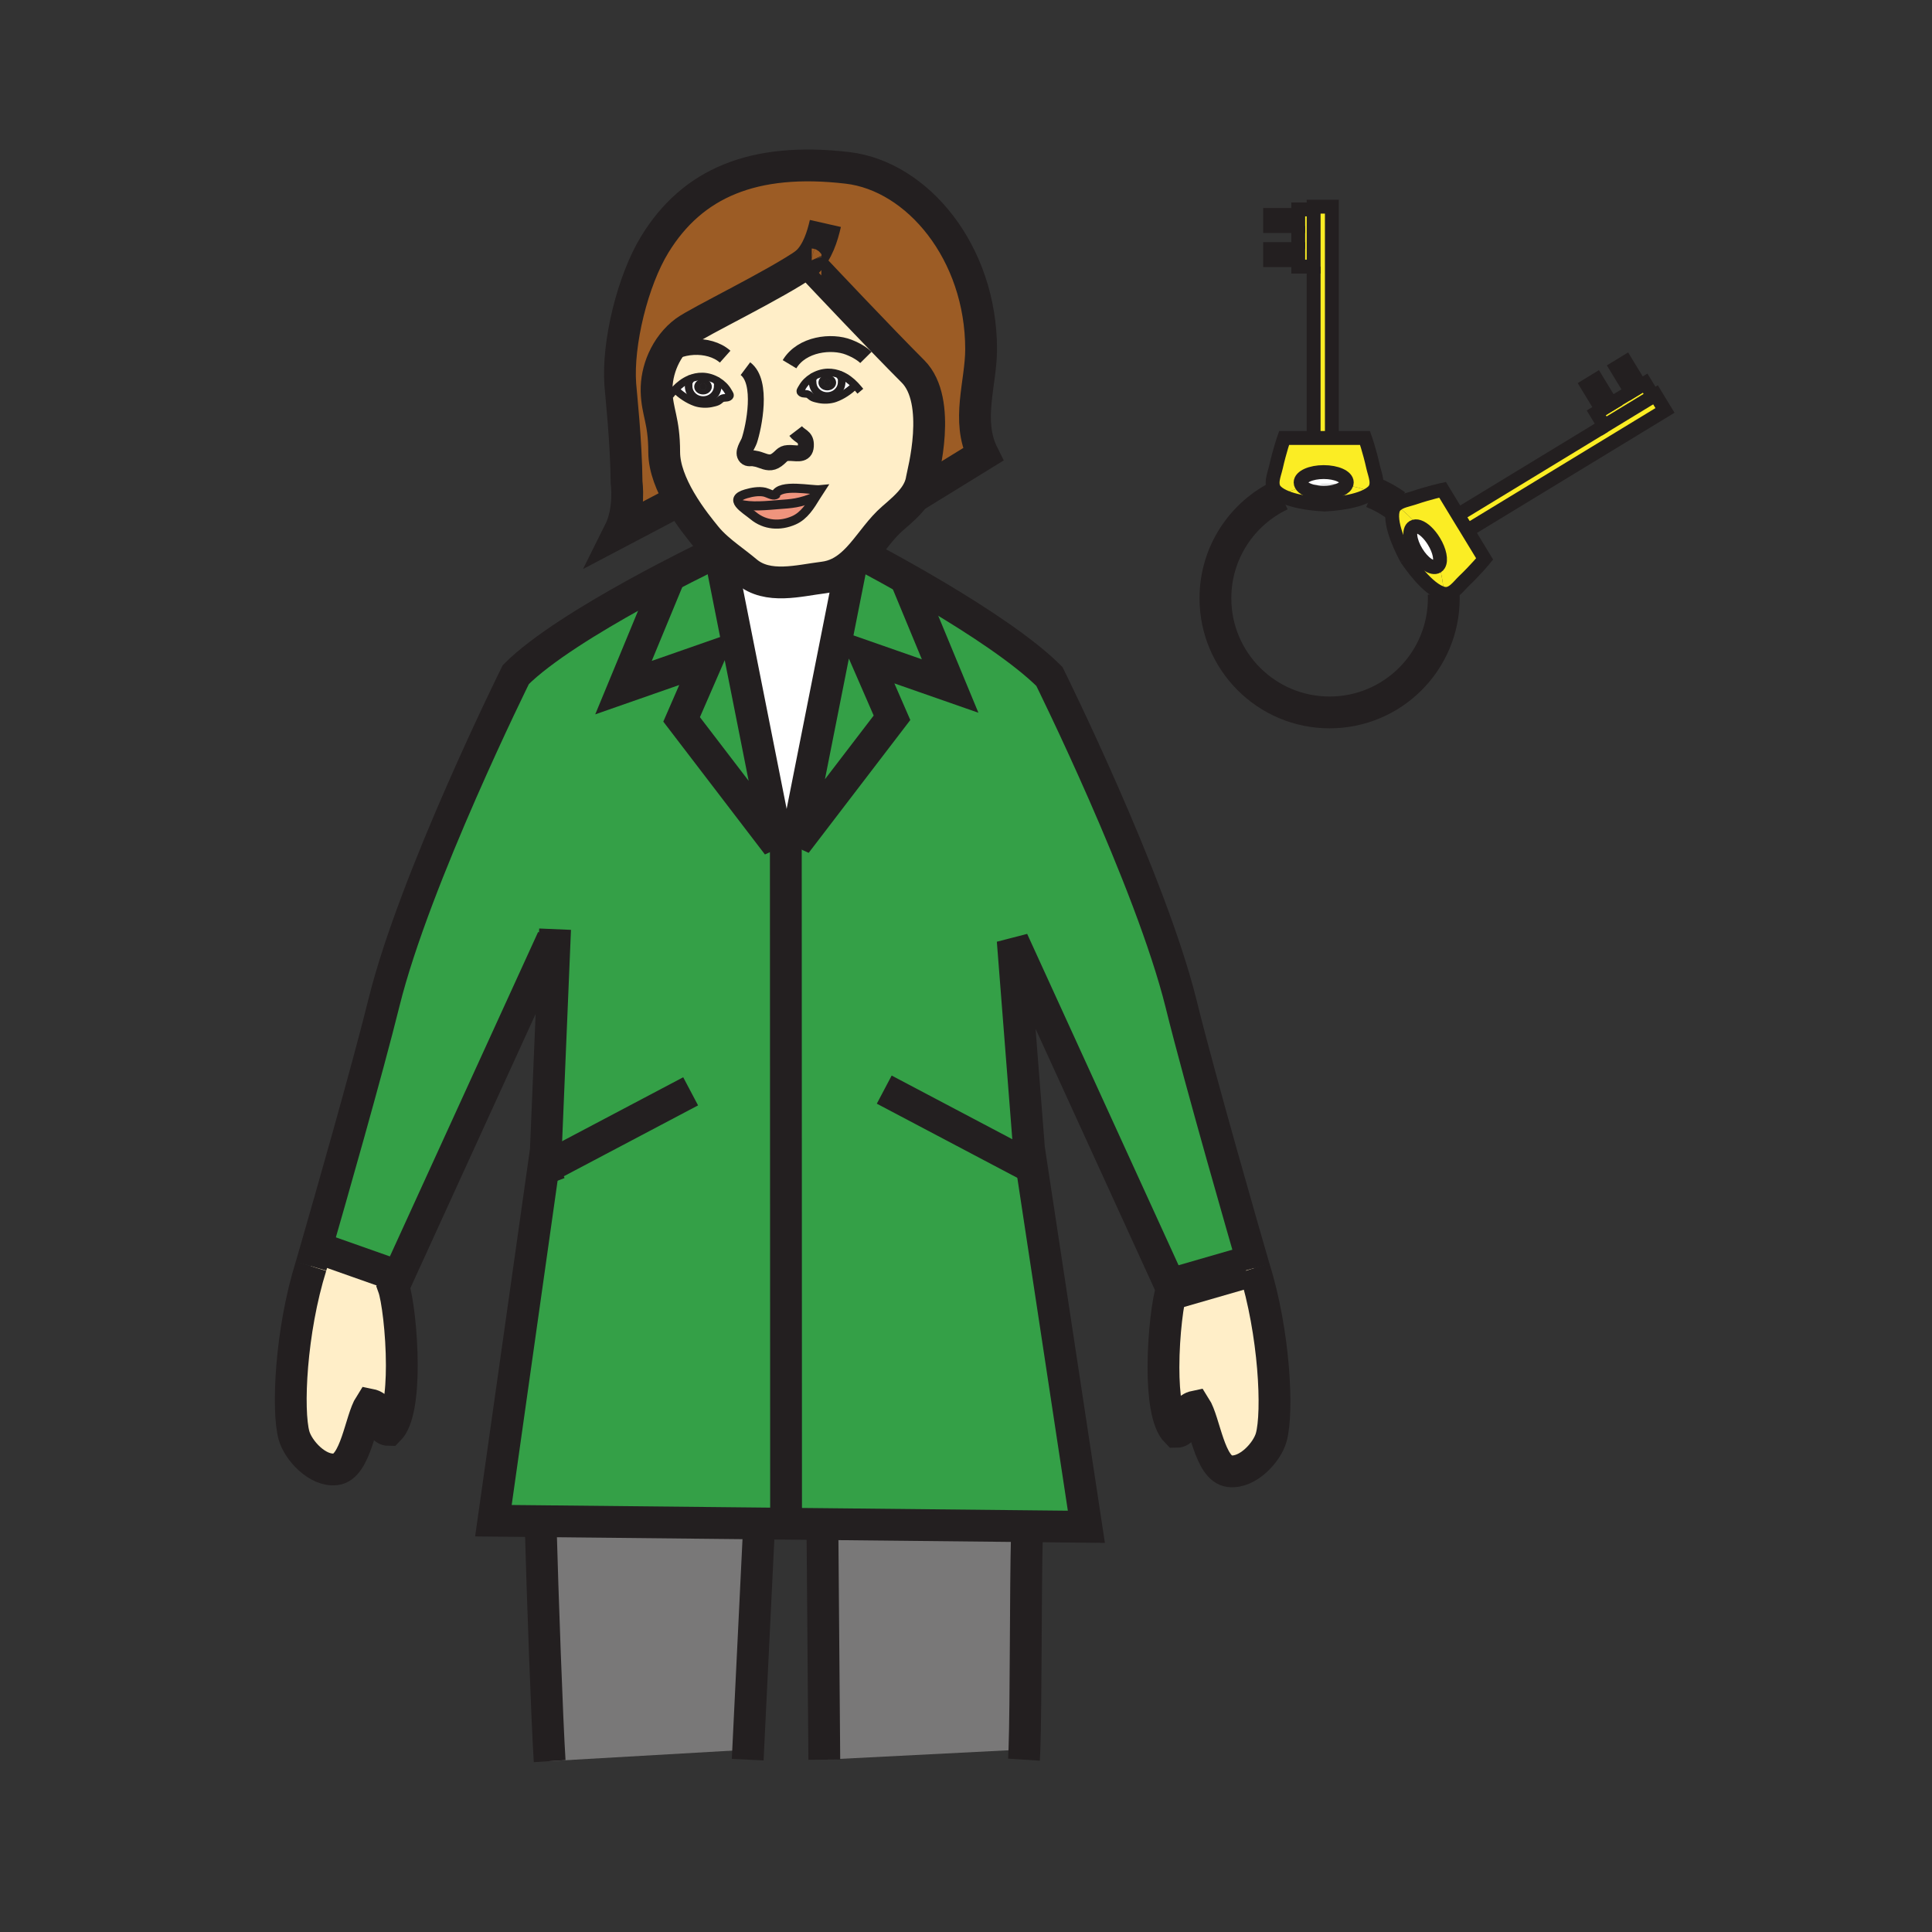 <?xml version="1.0" encoding="iso-8859-1"?>
<!-- Generator: Adobe Illustrator 12.0.1, SVG Export Plug-In . SVG Version: 6.00 Build 51448)  -->
<!DOCTYPE svg PUBLIC "-//W3C//DTD SVG 1.1//EN" "http://www.w3.org/Graphics/SVG/1.1/DTD/svg11.dtd">
<svg  version="1.1" id="Layer_1" xmlns="http://www.w3.org/2000/svg" xmlns:xlink="http://www.w3.org/1999/xlink" width="850.394" height="850.394"
	 viewBox="0 0 850.394 850.394" style="overflow:visible;enable-background:new 0 0 850.394 850.394;" xml:space="preserve">
<rect x="0" y="0" width="850.394" height="850.394" fill="#333333" stroke="none"/>
<g>
	<g id="XMLID_2_">
		<g>
			<polygon style="fill:#FBED24;" points="717.9,172.42 722.05,169.89 722.05,169.88 724.12,168.62 727.65,174.41 706.14,187.5 
				702.62,181.7 705.07,180.21 705.07,180.22 709.22,177.7 709.21,177.69 717.89,172.41 			"/>
			<polygon style="fill:#FBED24;" points="644.36,231.02 644.08,230.58 641.71,226.69 706.14,187.5 727.65,174.41 728.69,173.78 
				732.87,180.65 645.9,233.55 			"/>
			<path style="fill:#FBED24;" d="M635.45,261.33c-0.16-4.42-0.9-8.69-2.15-12.75c1.21-1.92,0.41-6.16-2.12-10.29
				c-2.02-3.34-4.62-5.72-6.729-6.42c-2.9-3.61-6.28-6.81-10.061-9.5c1.94-1.85,5.301-2.34,7.69-3.14
				c7.17-2.43,12.89-3.64,12.89-3.64l6.74,11.1l2.37,3.89l0.28,0.44l1.54,2.53l7.58,12.47c0,0-3.681,4.53-9.16,9.78
				C641.93,258.09,639.29,262.14,635.45,261.33z"/>
			<path style="fill:#FFFFFF;" d="M633.3,248.58c-1.88-6.16-4.92-11.81-8.85-16.71c2.109,0.7,4.71,3.08,6.729,6.42
				C633.71,242.42,634.51,246.66,633.3,248.58z"/>
			<path style="fill:#FFFFFF;" d="M623.42,243.01c-2.92-4.79-3.54-9.74-1.39-11.04c0.649-0.4,1.489-0.41,2.42-0.1
				c3.93,4.9,6.97,10.55,8.85,16.71c-0.18,0.31-0.42,0.56-0.72,0.74C630.45,250.63,626.33,247.81,623.42,243.01z"/>
			<path style="fill:#FFFFFF;" d="M619.28,246.18l-0.19-0.31c0.021,0.02,0.04,0.05,0.061,0.08c0.01,0.01,0.01,0.02,0.02,0.03
				C619.22,246.06,619.25,246.13,619.28,246.18z"/>
			<path style="fill:#FBED24;" d="M635.28,261.3c-6.8-1.65-14.83-13.39-16.11-15.32c-0.01-0.01-0.01-0.02-0.02-0.03
				c-1.311-2.38-7.74-14.56-6.12-21.23c0.239-0.97,0.72-1.74,1.359-2.35c3.78,2.69,7.16,5.89,10.061,9.5
				c-0.931-0.31-1.771-0.3-2.42,0.1c-2.15,1.3-1.53,6.25,1.39,11.04c2.91,4.8,7.03,7.62,9.16,6.31c0.3-0.18,0.54-0.43,0.72-0.74
				c1.25,4.06,1.99,8.33,2.15,12.75C635.39,261.33,635.34,261.31,635.28,261.3z"/>
			<polygon style="fill:#FBED24;" points="586.24,90.97 586.24,192.78 583.28,192.78 582.76,192.78 578.21,192.78 578.21,117.36 
				578.21,92.18 578.21,90.97 			"/>
			<path style="fill:#FFFFFF;" d="M583.08,222.06c0.21,0.02,0.32,0.02,0.32,0.02h-0.761C582.64,222.08,582.8,222.08,583.08,222.06z"
				/>
			<polygon style="fill:#FBED24;" points="578.21,92.18 578.21,117.36 571.43,117.36 571.43,114.5 571.43,109.64 571.43,99.49 
				571.43,94.62 571.43,92.18 			"/>
			<path style="fill:#FFFFFF;" d="M582.64,207.79c5.61,0,10.16,2.04,10.16,4.55c0,0.43-0.13,0.84-0.38,1.23
				c-2.34-0.34-4.74-0.51-7.18-0.51c-4.01,0-7.91,0.47-11.641,1.36c-0.72-0.63-1.119-1.33-1.119-2.08
				C572.48,209.83,577.03,207.79,582.64,207.79z"/>
			<path style="fill:#FFFFFF;" d="M592.42,213.57c-1.189,1.91-5.12,3.32-9.78,3.32c-3.939,0-7.359-1.01-9.04-2.47
				c3.73-0.89,7.631-1.36,11.641-1.36C587.68,213.06,590.08,213.23,592.42,213.57z"/>
			<path style="fill:#FBED24;" d="M582.64,216.89c4.66,0,8.591-1.41,9.78-3.32c4.03,0.57,7.9,1.63,11.561,3.1
				c-5.221,4.5-18.33,5.28-20.9,5.39c-2.03-0.07-13.26-0.68-19.311-4.2c3.11-1.47,6.4-2.63,9.83-3.44
				C575.28,215.88,578.7,216.89,582.64,216.89z"/>
			<path style="fill:#FBED24;" d="M573.6,214.42c-3.43,0.81-6.72,1.97-9.83,3.44c-0.829-0.47-1.56-1-2.159-1.6
				c-2.851-2.86-0.73-7.32,0-10.58c1.67-7.41,3.6-12.9,3.6-12.9h13h4.55h0.521h2.96h14.59c0,0,1.96,5.49,3.6,12.9
				c0.73,3.26,2.86,7.72,0,10.58c-0.14,0.14-0.29,0.28-0.449,0.41c-3.66-1.47-7.53-2.53-11.561-3.1c0.25-0.39,0.38-0.8,0.38-1.23
				c0-2.51-4.55-4.55-10.16-4.55c-5.609,0-10.159,2.04-10.159,4.55C572.48,213.09,572.88,213.79,573.6,214.42z"/>
			<path style="fill:#FFEEC8;" d="M548,558l3.73-0.96c0.22,0.74,0.329,1.13,0.329,1.13c8.91,28.41,10.601,63.43,7.48,74.521
				c-1.82,6.56-10.31,15.829-18.32,14.88c-8.859-0.96-10.89-21.83-15.17-28.48c-6.7,1.391-3.26,11.16-8.21,11.16
				c-4.29-4.28-5.729-16.07-5.729-28.42c0-14.561,2.01-29.89,3.699-34.53L548,558z"/>
			<path style="fill:#34A047;" d="M551.73,557.04L548,558l-32.19,9.3l-70.06-153.33l7.17,91.589l1.26,8.341l24,158.14l-26.14-0.271
				l-90.03-0.93l-16.02-0.16L346,670l-0.11-298.15v-0.71h4.5l42.23-55.2l-11.76-27.03l37.35,13.05l-19.65-47.45
				c4.25,2.39,8.98,5.12,13.93,8.07c17.63,10.51,38.09,23.84,49.42,35.18c0,0,44.54,89.79,58,144.21
				C528.53,476.87,548.91,547.31,551.73,557.04z"/>
			<path style="fill:#797878;" d="M452.04,671.77L452,676c-0.62,23.44-0.37,74.16-1.08,94.05l-88.09,4.49L362,672l0.01-1.16
				L452.04,671.77z"/>
			<path style="fill:#34A047;" d="M374.7,248.55c1.65-1.42,3.19-3.03,4.67-4.74l0.7,0.6c0,0,7.65,3.96,18.49,10.1l19.65,47.45
				l-37.35-13.05l11.76,27.03l-42.23,55.2L374.7,248.55z"/>
			<path style="fill:#231F20;" d="M364.14,166.9c0.77,0,1.4,0.68,1.4,1.52s-0.63,1.53-1.4,1.53s-1.39-0.69-1.39-1.53
				S363.37,166.9,364.14,166.9z"/>
			<path style="fill:#231F20;" d="M368.04,168.42c0,1.9-1.75,3.42-3.9,3.42s-3.9-1.52-3.9-3.42c0-1.89,1.75-3.42,3.9-3.42
				S368.04,166.53,368.04,168.42z M364.14,169.95c0.77,0,1.4-0.69,1.4-1.53s-0.63-1.52-1.4-1.52s-1.39,0.68-1.39,1.52
				S363.37,169.95,364.14,169.95z"/>
			<path style="fill:#FFFFFF;" d="M364.14,171.84c2.15,0,3.9-1.52,3.9-3.42c0-1.89-1.75-3.42-3.9-3.42s-3.9,1.53-3.9,3.42
				C360.24,170.32,361.99,171.84,364.14,171.84z M364.35,163.92c2.05-0.04,3.98,0.38,5.77,1.14c2.37,1.01,4.5,2.62,6.33,4.55
				l-0.14,0.13c-2.53,2.34-5.43,4.42-8.79,5.61c-2.03,0.73-4.83,0.85-6.96,0.42c-0.89-0.19-2.01-0.41-2.84-0.8
				c-0.71-0.32-1.3-1.07-1.95-1.38c-0.99-0.45-2.08-0.05-2.99-0.62c-1.07-0.66-0.26-1.41,0.35-2.49c1.01-1.79,2.56-3.32,4.38-4.44
				C359.57,164.75,361.98,163.98,364.35,163.92z"/>
			<path style="fill:#FFEEC8;" d="M297.15,171.41l0.13,0.13c2.51,2.33,5.43,4.4,8.79,5.6c2.03,0.73,4.83,0.86,6.95,0.42
				c0.9-0.19,2.02-0.41,2.85-0.8c0.7-0.31,1.3-1.07,1.95-1.38c0.98-0.45,2.08-0.06,2.99-0.62c1.07-0.66,0.25-1.41-0.35-2.5
				c-1.01-1.78-2.56-3.3-4.38-4.43c-2.06-1.29-4.47-2.06-6.84-2.11c-2.05-0.05-3.98,0.37-5.77,1.14
				C301.09,167.87,298.98,169.48,297.15,171.41z M359.23,218.42c0.6-0.98,1.19-1.94,1.8-2.86c-3.72,0.38-17.72-2.84-19.72,2.23
				c-1.25,0.51-3.29-0.82-4.67-1.15c-2.62-0.6-5.66-0.03-8.21,0.71c-4.08,1.18-4.29,2.8-2.99,4.49c1.33,1.75,4.26,3.6,6.14,5.16
				c5.08,4.2,11.7,4.74,17.87,2.01C354,227,356.68,222.6,359.23,218.42z M402.41,218.69c-2.56,3.54-6.16,6.57-9.57,9.53
				c-5.06,4.38-8.99,10.42-13.47,15.59c-1.48,1.71-3.02,3.32-4.67,4.74c-3.38,2.91-7.25,5.04-12.12,5.64
				c-10.9,1.33-24.64,5.31-34.02-2.62c-2.56-2.16-5.39-4.25-8.17-6.42c-1.59-1.24-3.17-2.51-4.66-3.84
				c-1.87-1.66-3.62-3.4-5.12-5.29c-1.64-2.06-6.87-8.24-11.32-15.92c-3.75-6.48-6.94-14.04-6.94-21.1
				c0-14.07-3.11-17.44-3.35-26.78c-0.11-4.73,0.92-9.56,2.88-13.97c2.19-4.91,5.53-9.28,9.73-12.37
				c6.15-4.51,39.58-20.46,53.89-30.49c0.21,0.46,0.56,0.75,1.05,0.89c5.21,5.53,31.23,33.13,45.3,47.19
				c13.13,13.13,4.2,45.34,3.91,47.32C405.35,213.74,404.11,216.33,402.41,218.69z M376.45,169.61c-1.83-1.93-3.96-3.54-6.33-4.55
				c-1.79-0.76-3.72-1.18-5.77-1.14c-2.37,0.06-4.78,0.83-6.84,2.12c-1.82,1.12-3.37,2.65-4.38,4.44c-0.61,1.08-1.42,1.83-0.35,2.49
				c0.91,0.57,2,0.17,2.99,0.62c0.65,0.31,1.24,1.06,1.95,1.38c0.83,0.39,1.95,0.61,2.84,0.8c2.13,0.43,4.93,0.31,6.96-0.42
				c3.36-1.19,6.26-3.27,8.79-5.61L376.45,169.61z"/>
			<path style="fill:#9C5C25;" d="M356.55,116.28c-0.6-0.64-0.92-0.98-0.92-0.98c-0.04,0.03-0.09,0.06-0.13,0.09
				c-14.31,10.03-47.74,25.98-53.89,30.49c-4.2,3.09-7.54,7.46-9.73,12.37c-1.96,4.41-2.99,9.24-2.88,13.97
				c0.24,9.34,3.35,12.71,3.35,26.78c0,7.06,3.19,14.62,6.94,21.1l-26.67,14.04c4.88-9.75,3.18-21.79,3.18-21.79
				c-0.19-18.54-2.45-38.76-2.77-43.13c-1.3-18.17,5.44-45.77,15.24-61.72c16.49-26.87,43.35-38.44,84.75-33.61
				c30.74,3.59,58.83,37.21,58.83,79.83c0,14.93-6.62,31.44,0.841,46.33l-30.28,18.64c1.7-2.36,2.94-4.95,3.35-7.9
				c0.29-1.98,9.22-34.19-3.91-47.32C387.78,149.41,361.76,121.81,356.55,116.28z"/>
			<path style="fill:#34A047;" d="M342.25,371.85h3.64L346,670l-0.01,0.68l-11.95-0.12l-96.02-0.989l-20.84-0.21l21.9-154.73
				l1.18-8.36l3.89-93.089l-0.93-0.04l-67.9,148.62L142,550l-2.93-0.19c5.93-20.54,22.44-78.189,29.99-108.68
				c13.47-54.42,57.99-144.21,57.99-144.21c11.34-11.33,33.17-24.66,52.17-35.17c4.75-2.63,9.32-5.07,13.51-7.27l1.4,0.58
				l-19.69,47.61l37.34-13.05l-11.76,27.03L342.25,371.85z"/>
			<path style="fill:#797878;" d="M334.04,670.56L334,674l-4.68,96.15l-87.38,5.029c-1.13-17.42-3.16-74.319-3.94-103.18l0.02-2.43
				L334.04,670.56z"/>
			<path style="fill:#EF947D;" d="M331.58,227c-1.88-1.56-4.81-3.41-6.14-5.16c5.01,1.47,12.45,0.63,17.48,0.24
				c5.05-0.4,9.17-0.44,16.31-3.66c-2.55,4.18-5.23,8.58-9.78,10.59C343.28,231.74,336.66,231.2,331.58,227z"/>
			<path style="fill:#EF947D;" d="M341.31,217.79c2-5.07,16-1.85,19.72-2.23c-0.61,0.92-1.2,1.88-1.8,2.86
				c-7.14,3.22-11.26,3.26-16.31,3.66c-5.03,0.39-12.47,1.23-17.48-0.24c-1.3-1.69-1.09-3.31,2.99-4.49
				c2.55-0.74,5.59-1.31,8.21-0.71C338.02,216.97,340.06,218.3,341.31,217.79z"/>
			<path style="fill:#FFFFFF;" d="M342.25,371.85l-24.47-123.36l2.61-3.34c2.78,2.17,5.61,4.26,8.17,6.42
				c9.38,7.93,23.12,3.95,34.02,2.62c4.87-0.6,8.74-2.73,12.12-5.64l-24.31,122.59h-4.5v0.71H342.25z"/>
			<path style="fill:#34A047;" d="M317.78,248.49l24.47,123.36l-42.23-55.2l11.76-27.03l-37.34,13.05l19.69-47.61l-1.4-0.58
				c12.56-6.59,21.65-10.9,21.65-10.9l1.35-2.27c1.49,1.33,3.07,2.6,4.66,3.84L317.78,248.49z"/>
			<path style="fill:#231F20;" d="M309.45,171.73c-0.78,0-1.39-0.68-1.39-1.52s0.61-1.52,1.39-1.52c0.77,0,1.39,0.68,1.39,1.52
				S310.22,171.73,309.45,171.73z"/>
			<path style="fill:#231F20;" d="M308.06,170.21c0,0.84,0.61,1.52,1.39,1.52c0.77,0,1.39-0.68,1.39-1.52s-0.62-1.52-1.39-1.52
				C308.67,168.69,308.06,169.37,308.06,170.21z M309.45,166.79c2.15,0,3.88,1.53,3.88,3.42c0,1.9-1.73,3.43-3.88,3.43
				c-2.15,0-3.89-1.53-3.89-3.43C305.56,168.32,307.3,166.79,309.45,166.79z"/>
			<path style="fill:#FFFFFF;" d="M317.82,175.38c-0.65,0.31-1.25,1.07-1.95,1.38c-0.83,0.39-1.95,0.61-2.85,0.8
				c-2.12,0.44-4.92,0.31-6.95-0.42c-3.36-1.2-6.28-3.27-8.79-5.6l-0.13-0.13c1.83-1.93,3.94-3.54,6.32-4.55
				c1.79-0.77,3.72-1.19,5.77-1.14c2.37,0.05,4.78,0.82,6.84,2.11c1.82,1.13,3.37,2.65,4.38,4.43c0.6,1.09,1.42,1.84,0.35,2.5
				C319.9,175.32,318.8,174.93,317.82,175.38z M313.33,170.21c0-1.89-1.73-3.42-3.88-3.42c-2.15,0-3.89,1.53-3.89,3.42
				c0,1.9,1.74,3.43,3.89,3.43C311.6,173.64,313.33,172.11,313.33,170.21z"/>
			<path style="fill:#FFEEC8;" d="M139.07,549.81L142,550l33.32,11.76l-2.15,4.7c1.69,4.64,3.69,19.95,3.69,34.51
				c0,12.36-1.44,24.17-5.73,28.45c-4.92,0-1.51-9.79-8.24-11.15c-4.26,6.641-6.29,27.5-15.15,28.471
				c-7.98,0.95-16.48-8.34-18.32-14.87c-3.11-11.12-1.44-46.12,7.48-74.55C136.9,557.32,137.7,554.56,139.07,549.81z"/>
		</g>
		<g>
			<path style="fill:none;stroke:#231F20;stroke-width:14;" d="M603.98,216.67c3.71,1.49,7.199,3.41,10.409,5.7"/>
			<path style="fill:none;stroke:#231F20;stroke-width:14;" d="M635.45,261.33c0.04,0.66,0.05,1.32,0.05,1.99
				c0,27.76-22.5,50.26-50.26,50.26s-50.26-22.5-50.26-50.26c0-20.08,11.77-37.4,28.789-45.46"/>
			<path style="fill:none;stroke:#231F20;stroke-width:14;" d="M136.9,557.32c0,0,0.8-2.761,2.17-7.511
				c5.93-20.54,22.44-78.189,29.99-108.68c13.47-54.42,57.99-144.21,57.99-144.21c11.34-11.33,33.17-24.66,52.17-35.17
				c4.75-2.63,9.32-5.07,13.51-7.27c12.56-6.59,21.65-10.9,21.65-10.9"/>
			<path style="fill:none;stroke:#231F20;stroke-width:14;" d="M243.22,413.14l-67.9,148.62l-2.15,4.7
				c1.69,4.64,3.69,19.95,3.69,34.51c0,12.36-1.44,24.17-5.73,28.45c-4.92,0-1.51-9.79-8.24-11.15
				c-4.26,6.641-6.29,27.5-15.15,28.471c-7.98,0.95-16.48-8.34-18.32-14.87c-3.11-11.12-1.44-46.12,7.48-74.55"/>
			<path style="fill:none;stroke:#231F20;stroke-width:14;" d="M241.94,775.18c-1.13-17.42-3.16-74.319-3.94-103.18"/>
			<path style="fill:none;stroke:#231F20;stroke-width:14;" d="M552.06,558.17c0,0-0.109-0.39-0.329-1.13
				c-2.82-9.73-23.2-80.17-31.82-115.07c-13.46-54.42-58-144.21-58-144.21c-11.33-11.34-31.79-24.67-49.42-35.18
				c-4.95-2.95-9.68-5.68-13.93-8.07c-10.84-6.14-18.49-10.1-18.49-10.1"/>
			<path style="fill:none;stroke:#231F20;stroke-width:14;" d="M450.71,774.54c0.08-1.23,0.15-2.74,0.21-4.49
				c0.71-19.89,0.46-70.609,1.08-94.05"/>
			<polyline style="fill:none;stroke:#231F20;stroke-width:14;" points="334,674 329.32,770.15 329.11,774.54 			"/>
			<line style="fill:none;stroke:#231F20;stroke-width:14;" x1="362.83" y1="774.54" x2="362" y2="672"/>
			<path style="fill:none;stroke:#231F20;stroke-width:14;" d="M244.33,408.99l-0.18,4.19l-3.89,93.089l-1.18,8.36l-21.9,154.73
				l20.84,0.21l96.02,0.989l11.95,0.12l16.02,0.16l90.03,0.93l26.14,0.271l-24-158.14l-1.26-8.341l-7.17-91.589l70.06,153.33
				c-1.689,4.641-3.699,19.97-3.699,34.53c0,12.35,1.439,24.14,5.729,28.42c4.95,0,1.51-9.77,8.21-11.16
				c4.28,6.65,6.311,27.521,15.17,28.48c8.011,0.949,16.5-8.32,18.32-14.88c3.12-11.091,1.43-46.11-7.48-74.521"/>
			<polyline style="fill:none;stroke:#231F20;stroke-width:14;" points="345.89,370.56 345.89,371.14 345.89,371.85 346,670 			"/>
			<polyline style="fill:none;stroke:#231F20;stroke-width:14;" points="142,550 175.32,561.76 176,562 			"/>
			<line style="fill:none;stroke:#231F20;stroke-width:18.325;" x1="548" y1="558" x2="515.81" y2="567.3"/>
			<polyline style="fill:none;stroke:#231F20;stroke-width:14;" points="246,512 239.08,514.63 303.99,480.36 			"/>
			<line style="fill:none;stroke:#231F20;stroke-width:14;" x1="454.18" y1="513.9" x2="389.21" y2="479.61"/>
			<polyline style="fill:none;stroke:#231F20;stroke-width:14;" points="317.78,248.49 342.25,371.85 300.02,316.65 311.78,289.62 
				274.44,302.67 294.13,255.06 294.28,254.69 			"/>
			<polyline style="fill:none;stroke:#231F20;stroke-width:14;" points="374.85,247.78 374.7,248.55 350.39,371.14 392.62,315.94 
				380.86,288.91 418.21,301.96 398.56,254.51 398.35,253.99 			"/>
			<line style="fill:none;stroke:#231F20;stroke-width:6.109;" x1="578.21" y1="192.78" x2="578.21" y2="117.36"/>
			<polyline style="fill:none;stroke:#231F20;stroke-width:6.109;" points="578.21,92.18 578.21,90.97 586.24,90.97 586.24,192.78 
							"/>
			<path style="fill:none;stroke:#231F20;stroke-width:6.109;" d="M583.4,222.08c0,0-0.11,0-0.32-0.02
				c-2.03-0.07-13.26-0.68-19.311-4.2c-0.829-0.47-1.56-1-2.159-1.6c-2.851-2.86-0.73-7.32,0-10.58c1.67-7.41,3.6-12.9,3.6-12.9h13
				h4.55h0.521h2.96h14.59c0,0,1.96,5.49,3.6,12.9c0.73,3.26,2.86,7.72,0,10.58c-0.14,0.14-0.29,0.28-0.449,0.41
				c-5.221,4.5-18.33,5.28-20.9,5.39c-0.28,0.02-0.44,0.02-0.44,0.02"/>
			<path style="fill:none;stroke:#231F20;stroke-width:6.109;" d="M573.6,214.42c-0.72-0.63-1.119-1.33-1.119-2.08
				c0-2.51,4.55-4.55,10.159-4.55c5.61,0,10.16,2.04,10.16,4.55c0,0.43-0.13,0.84-0.38,1.23c-1.189,1.91-5.12,3.32-9.78,3.32
				C578.7,216.89,575.28,215.88,573.6,214.42z"/>
			<line style="fill:none;stroke:#231F20;stroke-width:6.109;" x1="571.43" y1="109.64" x2="571.43" y2="99.49"/>
			<polyline style="fill:none;stroke:#231F20;stroke-width:6.109;" points="571.43,94.62 571.43,92.18 578.21,92.18 578.21,117.36 
				571.43,117.36 571.43,114.5 			"/>
			<rect x="559.05" y="109.64" style="fill:none;stroke:#231F20;stroke-width:6.109;" width="12.38" height="4.86"/>
			<rect x="559.05" y="94.62" style="fill:none;stroke:#231F20;stroke-width:6.109;" width="12.38" height="4.87"/>
			<line style="fill:none;stroke:#231F20;stroke-width:6.109;" x1="641.71" y1="226.69" x2="706.14" y2="187.5"/>
			<polyline style="fill:none;stroke:#231F20;stroke-width:6.109;" points="727.65,174.41 728.69,173.78 732.87,180.65 
				645.9,233.55 			"/>
			<path style="fill:none;stroke:#231F20;stroke-width:6.109;" d="M619.15,245.95c-0.021-0.03-0.04-0.06-0.061-0.08"/>
			<path style="fill:none;stroke:#231F20;stroke-width:6.109;" d="M619.35,246.31c-0.01-0.03-0.04-0.07-0.069-0.13
				c-0.03-0.05-0.061-0.12-0.11-0.2c-0.01-0.01-0.01-0.02-0.02-0.03c-1.311-2.38-7.74-14.56-6.12-21.23
				c0.239-0.97,0.72-1.74,1.359-2.35c1.94-1.85,5.301-2.34,7.69-3.14c7.17-2.43,12.89-3.64,12.89-3.64l6.74,11.1l2.37,3.89
				l0.28,0.44l1.54,2.53l7.58,12.47c0,0-3.681,4.53-9.16,9.78c-2.391,2.29-5.03,6.34-8.87,5.53c-0.061,0-0.11-0.02-0.17-0.03
				c-6.8-1.65-14.83-13.39-16.11-15.32"/>
			<line style="fill:none;stroke:#231F20;stroke-width:6.109;" x1="619.38" y1="246.36" x2="619.35" y2="246.31"/>
			<line style="fill:none;stroke:#231F20;stroke-width:6.109;" x1="618.99" y1="245.71" x2="619.09" y2="245.87"/>
			<path style="fill:none;stroke:#231F20;stroke-width:6.109;" d="M633.3,248.58c-0.18,0.31-0.42,0.56-0.72,0.74
				c-2.13,1.31-6.25-1.51-9.16-6.31c-2.92-4.79-3.54-9.74-1.39-11.04c0.649-0.4,1.489-0.41,2.42-0.1c2.109,0.7,4.71,3.08,6.729,6.42
				C633.71,242.42,634.51,246.66,633.3,248.58z"/>
			<polygon style="fill:none;stroke:#231F20;stroke-width:6.109;" points="722.05,169.88 724.12,168.62 727.65,174.41 
				706.14,187.5 702.62,181.7 705.07,180.21 709.21,177.69 717.89,172.41 			"/>
			<polygon style="fill:none;stroke:#231F20;stroke-width:6.109;" points="705.07,180.21 698.64,169.65 702.78,167.12 
				709.21,177.69 709.22,177.7 705.07,180.22 			"/>
			<polygon style="fill:none;stroke:#231F20;stroke-width:6.109;" points="717.89,172.41 711.47,161.85 715.62,159.32 
				722.05,169.88 722.05,169.89 717.9,172.42 			"/>
			<path style="fill:none;stroke:#231F20;stroke-width:7;" d="M347.52,160.32c5.41-9,18.55-10.44,26.07-7.5
				c4.03,1.57,6.49,3.43,7.55,4.5"/>
			<path style="fill:none;stroke:#231F20;stroke-width:7;" d="M319.18,156.99c-7.15-6.36-21.09-5.39-27.3,1.26
				c-0.33,0.35-0.64,0.72-0.92,1.1"/>
			<path style="fill:none;stroke:#231F20;stroke-width:7;" d="M328.1,162.27c7.84,5.87,3.69,25.74,1.72,31.66
				c-0.64,1.89-3.34,5.24-1.44,7.21c0.93,0.94,2.1,0.43,3.26,0.6c1.19,0.2,1.91,0.32,3.28,0.83c2.66,0.99,4.59,1.58,6.98-0.16
				c2.59-1.88,2.4-3.2,6.22-3.02c3.21,0.16,6.78,1.06,6.61-3.89c-0.11-3.41-2.67-3.37-4.5-5.77"/>
			<path style="fill:none;stroke:#231F20;stroke-width:4;" d="M341.09,218.65c0.04-0.31,0.11-0.6,0.22-0.86
				c2-5.07,16-1.85,19.72-2.23c-0.61,0.92-1.2,1.88-1.8,2.86c-2.55,4.18-5.23,8.58-9.78,10.59c-6.17,2.73-12.79,2.19-17.87-2.01
				c-1.88-1.56-4.81-3.41-6.14-5.16c-1.3-1.69-1.09-3.31,2.99-4.49c2.55-0.74,5.59-1.31,8.21-0.71c1.38,0.33,3.42,1.66,4.67,1.15
				c0.21-0.09,0.4-0.23,0.56-0.43"/>
			<path style="fill:none;stroke:#231F20;stroke-width:4;" d="M325.44,221.84c5.01,1.47,12.45,0.63,17.48,0.24
				c5.05-0.4,9.17-0.44,16.31-3.66c0.01,0,0.01-0.01,0.02-0.01"/>
			<path style="fill:none;stroke:#231F20;stroke-width:14;" d="M356.55,116.28c5.21,5.53,31.23,33.13,45.3,47.19
				c13.13,13.13,4.2,45.34,3.91,47.32c-0.41,2.95-1.65,5.54-3.35,7.9c-2.56,3.54-6.16,6.57-9.57,9.53
				c-5.06,4.38-8.99,10.42-13.47,15.59c-1.48,1.71-3.02,3.32-4.67,4.74c-3.38,2.91-7.25,5.04-12.12,5.64
				c-10.9,1.33-24.64,5.31-34.02-2.62c-2.56-2.16-5.39-4.25-8.17-6.42c-1.59-1.24-3.17-2.51-4.66-3.84
				c-1.87-1.66-3.62-3.4-5.12-5.29c-1.64-2.06-6.87-8.24-11.32-15.92c-3.75-6.48-6.94-14.04-6.94-21.1
				c0-14.07-3.11-17.44-3.35-26.78c-0.11-4.73,0.92-9.56,2.88-13.97c2.19-4.91,5.53-9.28,9.73-12.37
				c6.15-4.51,39.58-20.46,53.89-30.49c0.04-0.03,0.09-0.06,0.13-0.09C355.63,115.3,355.95,115.64,356.55,116.28z"/>
			<path style="fill:none;stroke:#231F20;stroke-width:14;" d="M299.3,220.1h-0.01l-26.67,14.04c4.88-9.75,3.18-21.79,3.18-21.79
				c-0.19-18.54-2.45-38.76-2.77-43.13c-1.3-18.17,5.44-45.77,15.24-61.72c16.49-26.87,43.35-38.44,84.75-33.61
				c30.74,3.59,58.83,37.21,58.83,79.83c0,14.93-6.62,31.44,0.841,46.33l-30.28,18.64l-0.05,0.03"/>
			<path style="fill:none;stroke:#231F20;stroke-width:3.338;stroke-linecap:square;stroke-miterlimit:10;" d="M295.98,172.73
				c0.37-0.45,0.76-0.89,1.16-1.31l0.01-0.01c1.83-1.93,3.94-3.54,6.32-4.55c1.79-0.77,3.72-1.19,5.77-1.14
				c2.37,0.05,4.78,0.82,6.84,2.11c1.82,1.13,3.37,2.65,4.38,4.43c0.6,1.09,1.42,1.84,0.35,2.5c-0.91,0.56-2.01,0.17-2.99,0.62
				c-0.65,0.31-1.25,1.07-1.95,1.38c-0.83,0.39-1.95,0.61-2.85,0.8c-2.12,0.44-4.92,0.31-6.95-0.42c-3.36-1.2-6.28-3.27-8.79-5.6"/>
			<path style="fill:none;stroke:#231F20;stroke-width:3.338;stroke-linecap:square;stroke-miterlimit:10;" d="M315.76,168.35
				c0.39,0.78,0.14,0.7,0.14,1.63c0,3.37-2.86,6.1-6.39,6.1c-3.53,0-6.4-2.73-6.4-6.1c0-1.27-0.11-1.59,0.58-2.57"/>
			<path style="fill:none;stroke:#231F20;stroke-width:3.338;stroke-linecap:square;stroke-miterlimit:10;" d="M377.62,170.93
				c-0.38-0.45-0.77-0.9-1.17-1.32c-1.83-1.93-3.96-3.54-6.33-4.55c-1.79-0.76-3.72-1.18-5.77-1.14c-2.37,0.06-4.78,0.83-6.84,2.12
				c-1.82,1.12-3.37,2.65-4.38,4.44c-0.61,1.08-1.42,1.83-0.35,2.49c0.91,0.57,2,0.17,2.99,0.62c0.65,0.31,1.24,1.06,1.95,1.38
				c0.83,0.39,1.95,0.61,2.84,0.8c2.13,0.43,4.93,0.31,6.96-0.42c3.36-1.19,6.26-3.27,8.79-5.61"/>
			<path style="fill:none;stroke:#231F20;stroke-width:3.338;stroke-linecap:square;stroke-miterlimit:10;" d="M357.83,166.55
				c-0.4,0.79-0.14,0.71-0.14,1.64c0,3.37,2.86,6.11,6.39,6.11c3.53,0,6.39-2.74,6.39-6.11c0-1.26,0.12-1.59-0.57-2.57"/>
			<path style="fill:none;stroke:#231F20;stroke-width:14;" d="M357.3,116.37c-0.28,0-0.53-0.03-0.75-0.09
				c-0.49-0.14-0.84-0.43-1.05-0.89c-0.02-0.05-0.05-0.11-0.07-0.17c4.39-4.29,6.56-11.08,7.87-16.86"/>
		</g>
	</g>
</g>
<rect style="fill:none;" width="850.394" height="850.394"/>
</svg>
